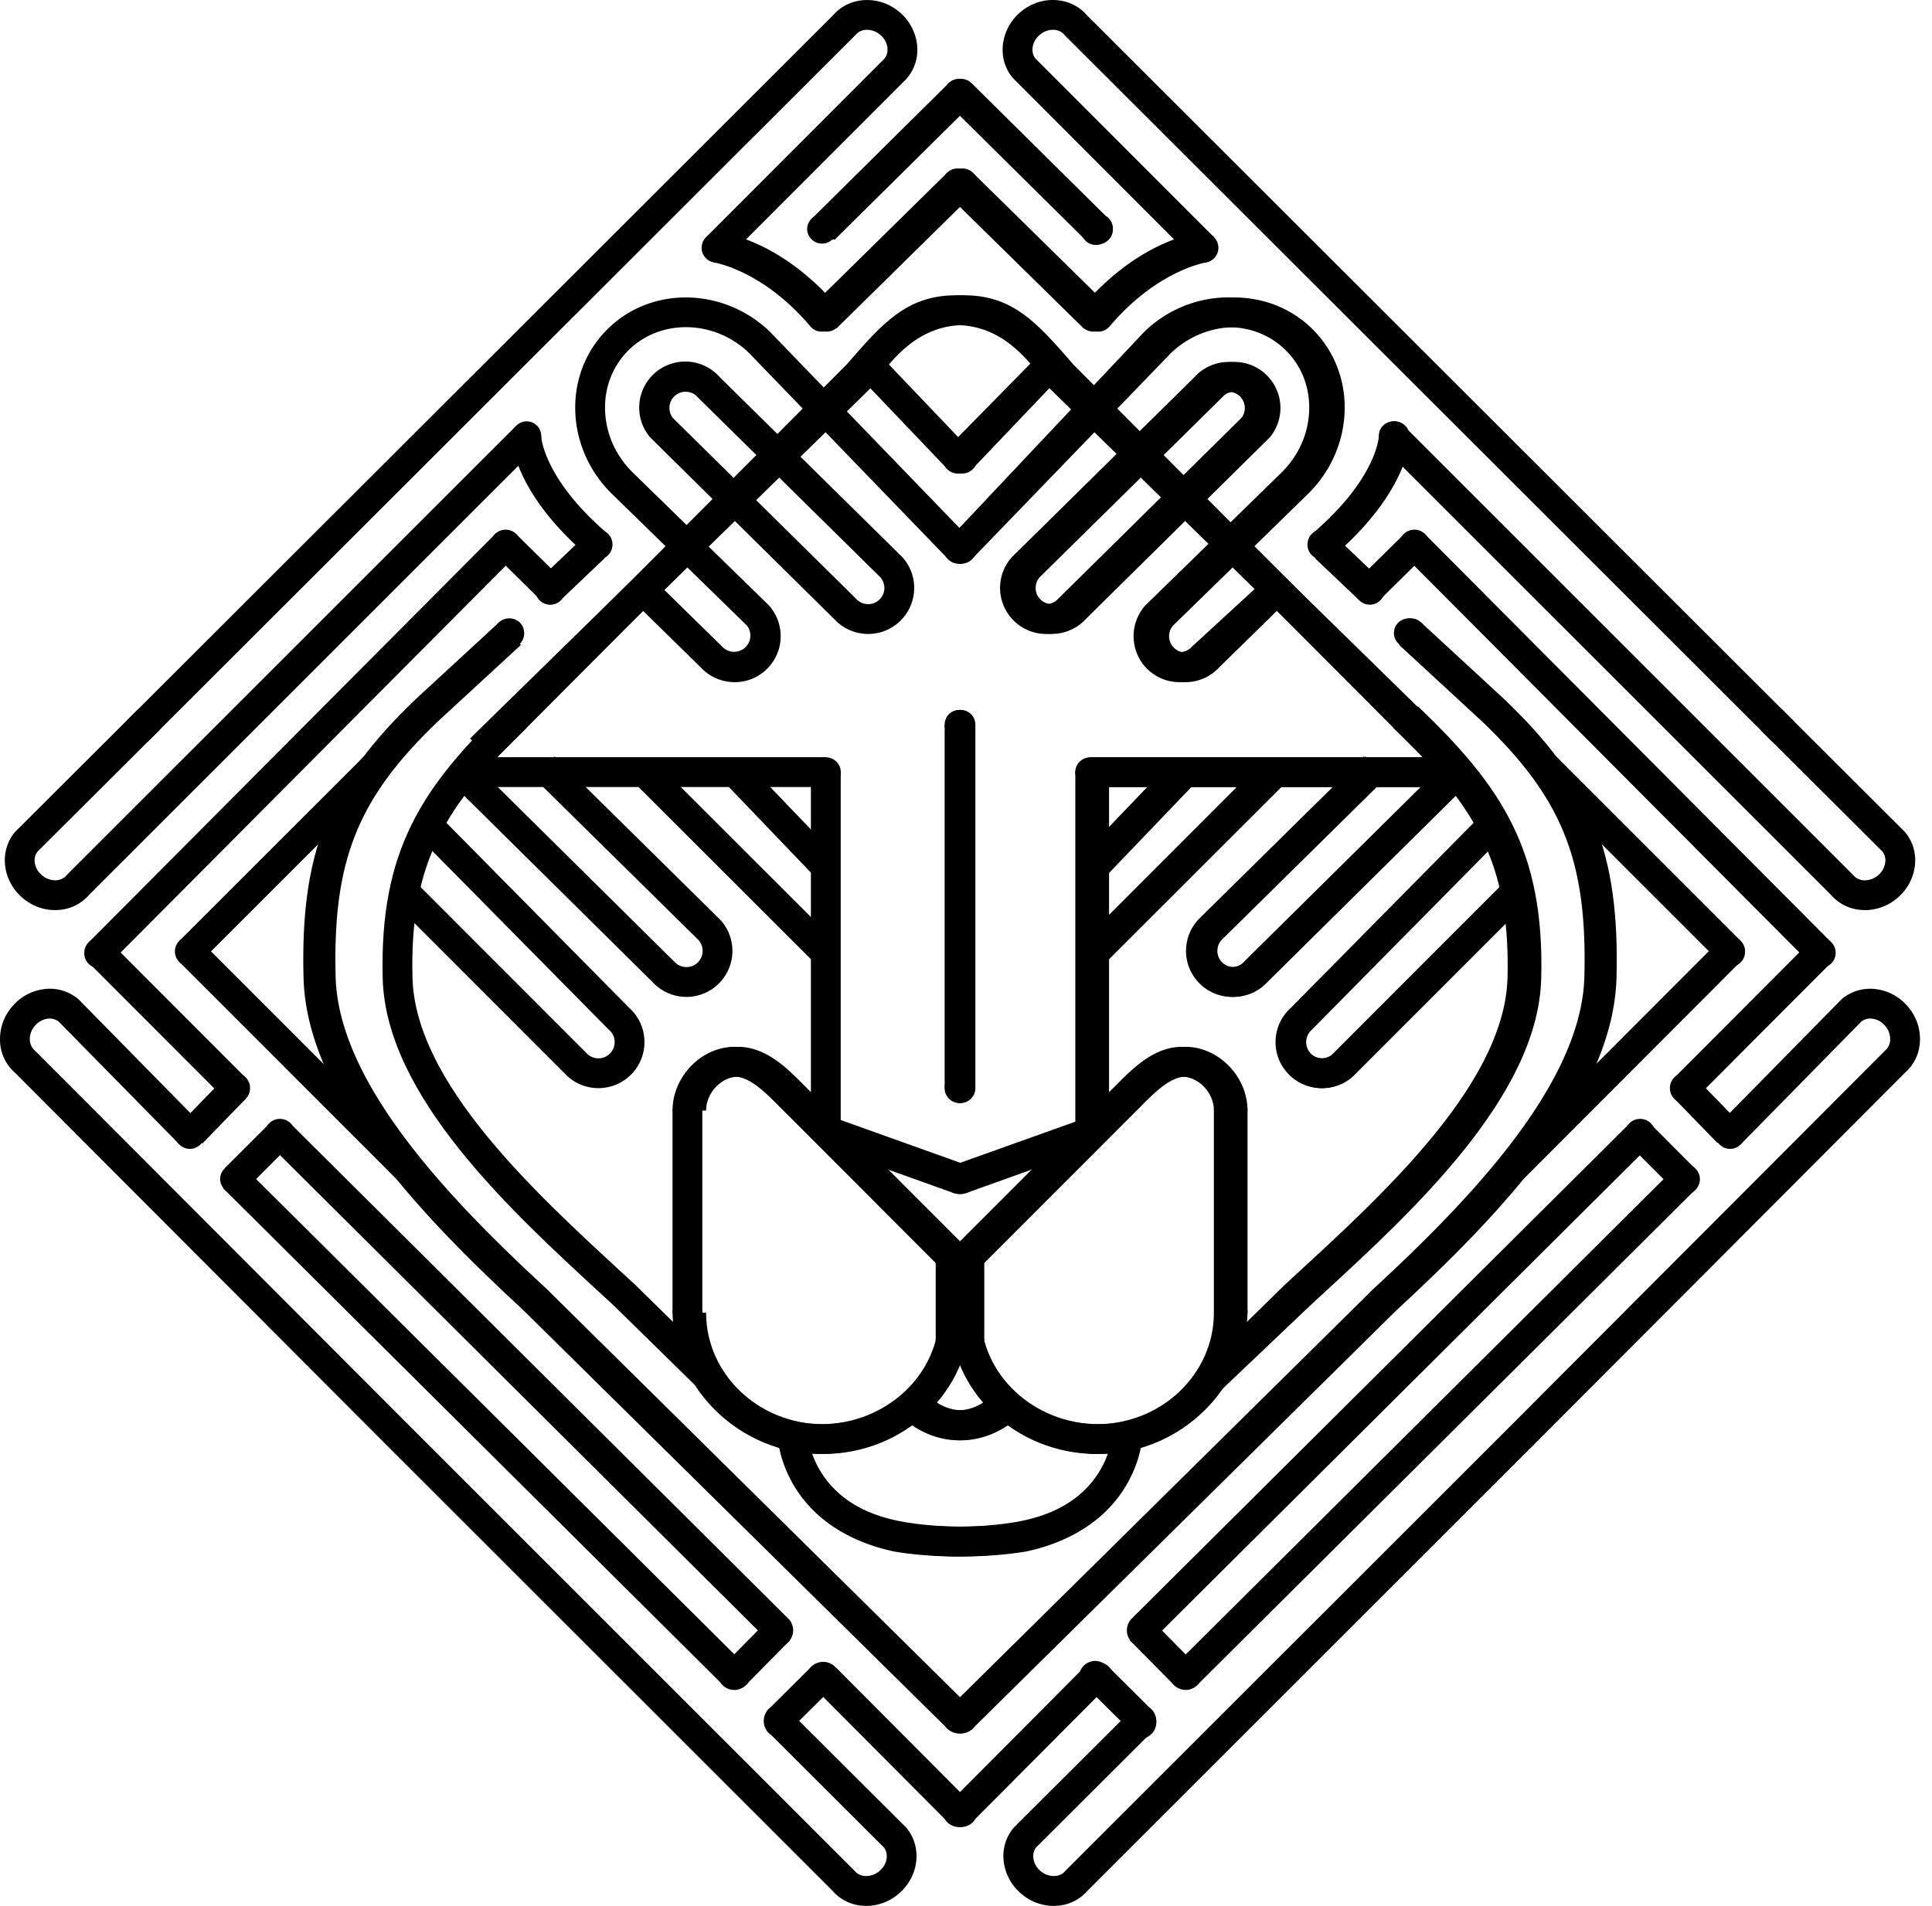 <svg width="151" height="149" fill="none" xmlns="http://www.w3.org/2000/svg"><path d="M73.651 141.538c0 .721.584 1.297 1.302 1.297.715 0 1.297-.577 1.297-1.297 0-.715-.582-1.302-1.297-1.302-.719 0-1.302.536-1.302 1.302z" fill="#000"/><path d="M76.415 141.537c0 .722-.582 1.297-1.301 1.297-.715 0-1.3-.576-1.3-1.297 0-.715.585-1.302 1.3-1.302.719 0 1.301.537 1.301 1.302zm-2.764-7.325c0 .72.584 1.306 1.302 1.306.715 0 1.297-.586 1.297-1.306 0-.713-.582-1.294-1.297-1.294-.719 0-1.302.535-1.302 1.294zm-14.257-6.753a1.299 1.299 0 101.3-1.302c-.72-.001-1.3.54-1.3 1.302zm-3.304 3.358c0 .713.583 1.3 1.299 1.3a1.3 1.3 0 100-2.602c-.716 0-1.3.537-1.3 1.302zm6.954.401a1.3 1.3 0 002.6 0c0-.721-.582-1.296-1.3-1.296-.716 0-1.3.53-1.3 1.296zm-3.351 3.332a1.3 1.3 0 002.6 0 1.3 1.3 0 00-1.3-1.298c-.716-.001-1.3.533-1.3 1.298zm24.639-3.4c0 .713.581 1.293 1.3 1.293a1.3 1.3 0 000-2.597c-.719 0-1.3.538-1.3 1.304zm3.446 3.488a1.3 1.3 0 101.3-1.3c-.717 0-1.3.538-1.3 1.3z" fill="#000"/><path d="M61.736 128.244l-1.66-1.639-3.436 3.483 1.66 1.638 3.436-3.482zm-.195 7.205l-1.64-1.655 3.62-3.601 1.643 1.654-3.623 3.602z" fill="#000"/><path d="M73.867 142.235l-10.145-10.193 1.649-1.649 10.15 10.197-1.654 1.645zm67.267-67.747c0 .645.522 1.172 1.171 1.172a1.17 1.17 0 001.167-1.172c0-.645-.521-1.17-1.167-1.17-.65 0-1.171.483-1.171 1.17zm-7.084-.111a1.17 1.17 0 102.339 0c0-.645-.524-1.172-1.171-1.172-.645 0-1.168.488-1.168 1.172zm0 14.267c0 .642.523 1.172 1.168 1.172.646 0 1.171-.53 1.171-1.172a1.17 1.17 0 00-1.171-1.172c-.645 0-1.168.481-1.168 1.172zm-57.638 45.568c0 .72-.583 1.306-1.301 1.306a1.3 1.3 0 110-2.6c.718 0 1.3.535 1.3 1.294zm14.26-6.753a1.3 1.3 0 11-1.3-1.302c.718 0 1.3.54 1.3 1.302zm3.298 3.358a1.3 1.3 0 11-1.297-1.302c.72 0 1.297.537 1.297 1.302zm-6.952.401c0 .717-.582 1.3-1.302 1.3a1.298 1.298 0 010-2.596c.72 0 1.302.53 1.302 1.296zm3.35 3.332a1.3 1.3 0 01-2.599 0c0-.716.578-1.298 1.298-1.298.718-.001 1.301.533 1.301 1.298z" fill="#000"/><path d="M93.404 130.085l-3.439-3.481-1.655 1.636 3.439 3.481 1.655-1.636zm-3.268 3.704l-3.621-3.602-1.646 1.654 3.622 3.602 1.645-1.654z" fill="#000"/><path d="M76.192 142.235l-1.65-1.645 10.146-10.197 1.652 1.649-10.148 10.193zM76.118 7.328a1.167 1.167 0 11-1.166-1.163c.647 0 1.166.521 1.166 1.163zM76.06 35.83a1.19 1.19 0 01-1.192 1.192 1.193 1.193 0 111.191-1.192zm35.172 13.66a1.14 1.14 0 01-1.143 1.14 1.14 1.14 0 01-1.143-1.14c0-.63.513-1.143 1.143-1.143a1.12 1.12 0 011.143 1.144zm-70.264.02a1.172 1.172 0 11-1.173-1.169c.646 0 1.173.482 1.173 1.17zm1.335-15.4c0 .645-.524 1.172-1.174 1.172a1.173 1.173 0 010-2.344c.649 0 1.174.484 1.174 1.171zm5.567 8.468a1.17 1.17 0 11-1.17-1.169c.647 0 1.17.479 1.17 1.169zm-3.691 3.525a1.173 1.173 0 11-1.173-1.173c.647 0 1.173.482 1.173 1.173zm-3.499-3.525a1.17 1.17 0 11-1.17-1.169c.646 0 1.17.479 1.17 1.169zM8.93 74.488a1.172 1.172 0 11-2.343 0c0-.645.525-1.17 1.172-1.17.647 0 1.17.483 1.17 1.17zm10.614 10.587a1.17 1.17 0 11-1.171-1.172 1.145 1.145 0 011.171 1.172zm3.496 3.569c0 .642-.524 1.172-1.171 1.172a1.172 1.172 0 110-2.344c.646 0 1.17.481 1.17 1.172zm-3.496 3.546a1.172 1.172 0 01-2.342 0c0-.646.523-1.173 1.17-1.173a1.15 1.15 0 011.172 1.172zm-3.532-17.813a1.17 1.17 0 11-2.341 0c0-.645.524-1.172 1.169-1.172a1.15 1.15 0 011.172 1.172zm0 14.267c0 .642-.525 1.172-1.172 1.172-.645 0-1.17-.53-1.17-1.172a1.17 1.17 0 011.17-1.172c.647 0 1.172.481 1.172 1.172zm60.161-45.791a1.222 1.222 0 11-2.445 0 1.223 1.223 0 112.446 0zm-10.76-24.926a1.166 1.166 0 01-2.33 0 1.167 1.167 0 011.165-1.17c.643 0 1.165.524 1.165 1.17zm21.409 0a1.168 1.168 0 11-2.333-.005 1.168 1.168 0 012.333.005zm-13.149-3.593a1.167 1.167 0 002.332 0c0-.645-.52-1.163-1.168-1.163-.642 0-1.164.518-1.164 1.163z" fill="#000"/><path d="M75.789 8.156L74.148 6.5 63.443 17.1l1.641 1.657 10.705-10.6z" fill="#000"/><path d="M86.466 17.1L75.761 6.502l-1.639 1.655 10.705 10.597 1.64-1.656zm6.046 2.27c0 .646.52 1.17 1.163 1.17a1.169 1.169 0 000-2.336c-.644 0-1.163.525-1.163 1.167zm-8.268 5.332c.089.736.547 1.224 1.223 1.224.673 0 1.12-.546 1.219-1.224.104-.67-.546-1.221-1.22-1.221-.675 0-1.299.55-1.222 1.221z" fill="#000"/><path d="M86.409 25.435l-1.772-1.52c4.357-5.075 8.78-5.687 8.968-5.71l.295 2.308-.148-1.153.152 1.153c-.035.006-3.764.573-7.495 4.922z" fill="#000"/><path d="M86.332 24.014L75.645 13.512l-1.635 1.664 10.688 10.501 1.634-1.663zM57.168 19.37a1.164 1.164 0 11-2.33 0 1.164 1.164 0 112.33.001zm8.266 5.332c-.086.736-.546 1.224-1.223 1.224-.676 0-1.12-.546-1.22-1.224-.101-.67.544-1.221 1.22-1.221.677 0 1.301.55 1.223 1.221z" fill="#000"/><path d="M63.272 25.435c-3.733-4.348-7.459-4.916-7.5-4.922l.303-2.309c.186.024 4.61.636 8.966 5.71l-1.77 1.521z" fill="#000"/><path d="M75.659 15.17l-1.635-1.661-10.676 10.506 1.634 1.66L75.66 15.17zm36.036 44.229L81.882 30.213l-.064-.09c-1.584-2.297-3.656-4.649-6.998-4.708-2.83-.045-4.236 1.56-6.775 4.476l-.207.238-29.166 29.26-1.652-1.645L66.157 28.51l.13-.147c2.659-3.055 4.592-5.277 8.404-5.277h.166c4.376.075 7.008 3.024 8.812 5.62l29.659 29.029-1.634 1.664z" fill="#000"/><path d="M54.343 108.312l-6.34-6.216-.992-.915c-7.116-6.55-16.866-15.52-17.1-24.694-.255-9.96 3.046-14.977 9.635-21.264l1.609 1.688c-6.226 5.941-9.15 10.378-8.916 19.518.207 8.188 9.54 16.772 16.35 23.039l1.02.941 6.365 6.235-1.63 1.668zm40.616.827l-1.603-1.693 8.423-7.978c6.812-6.267 16.141-14.85 16.352-23.04.234-9.14-2.691-13.576-8.92-19.517l1.61-1.688c6.594 6.287 9.894 11.304 9.637 21.264-.233 9.173-9.983 18.144-17.101 24.694l-1.019.941-7.379 7.017z" fill="#000"/><path d="M75.77 135.224l-1.637-1.654 33.22-32.818c7.574-6.994 16.262-16.062 16.478-24.401.231-9.108-1.732-13.978-8.071-20.02l-6.411-5.915 1.581-1.714 6.427 5.928c6.834 6.515 9.054 12.014 8.804 21.783-.235 9.157-8.826 18.293-17.196 26.02L75.77 135.224zm-1.94-78.557a1.166 1.166 0 102.334 0c0-.642-.521-1.166-1.168-1.166-.642 0-1.165.482-1.165 1.166zm-10.525 3.696c0 .645.542 1.166 1.208 1.166.662 0 1.2-.52 1.2-1.166 0-.645-.538-1.165-1.2-1.165-.666 0-1.208.481-1.208 1.165zm10.522 24.705a1.166 1.166 0 101.167-1.166c-.645 0-1.167.482-1.167 1.166zm-.041 7.113a1.164 1.164 0 101.167-1.163c-.643 0-1.167.48-1.167 1.163z" fill="#000"/><path d="M74.133 135.224l-33.246-32.811c-8.343-7.707-16.935-16.844-17.165-26-.252-9.768 1.965-15.267 8.785-21.77l6.444-5.94 1.579 1.713-6.43 5.928c-6.327 6.029-8.285 10.896-8.051 20.007.212 8.338 8.898 17.407 16.447 24.371l33.273 32.844-1.636 1.658zm2.027-78.557h-2.328v28.401h2.329v-28.4zM65.708 60.29h-2.33v28.4h2.33v-28.4zm20.737.073c0 .645-.538 1.166-1.202 1.166-.667 0-1.204-.52-1.204-1.166 0-.645.537-1.165 1.204-1.165.664 0 1.202.481 1.202 1.165z" fill="#000"/><path d="M86.374 60.29h-2.329v28.4h2.33v-28.4zM75.36 91.088l-10.555-3.775-.785 2.195 10.555 3.776.785-2.196z" fill="#000"/><path d="M85.83 89.528l-.784-2.196-10.557 3.774.785 2.195 10.557-3.773zM74.239 99.85l-12.66-12.68a33.606 33.606 0 01-.638-.632c-1.095-1.114-2.34-2.368-3.542-2.368-1.311 0-2.507 1.261-2.507 2.649h-2.329c0-2.652 2.261-4.98 4.837-4.98 2.176 0 3.857 1.696 5.203 3.061.208.215.413.42.61.609L75.893 98.2l-1.654 1.649z" fill="#000"/><path d="M75.524 99.85l-1.65-1.649 12.668-12.677c.21-.202.412-.408.623-.62 1.347-1.368 3.023-3.065 5.2-3.065 2.576 0 4.842 2.328 4.842 4.98h-2.331c0-1.387-1.196-2.648-2.51-2.648-1.204 0-2.445 1.258-3.542 2.368-.227.225-.44.444-.647.645L75.524 99.85zM64.15 113.667c-6.283 0-11.588-5.13-11.588-11.212h2.327c0 4.811 4.243 8.886 9.26 8.886 5.106 0 9.258-3.877 9.258-8.644h2.333c.001 6.048-5.2 10.97-11.59 10.97z" fill="#000"/><path d="M85.713 113.667c-6.338 0-11.49-4.922-11.49-10.97h2.327c0 4.769 4.11 8.644 9.164 8.644 5.052 0 9.161-3.914 9.161-8.716h2.331c0 6.091-5.156 11.042-11.493 11.042z" fill="#000"/><path d="M76.63 98.41h-3.497v6.821h3.497v-6.82zM54.89 86.746h-2.328v15.951h2.329V86.746zm42.315 0h-2.331v15.951h2.33V86.746zM74.917 112.6c-1.942 0-3.616-1.008-4.5-1.868l1.622-1.667-.812.83.806-.837c.286.267 2.855 2.557 5.574-.013l1.6 1.697c-1.445 1.368-2.934 1.858-4.29 1.858z" fill="#000"/><path d="M74.845 121.683c-2.82 0-4.826-.365-4.952-.388-8.449-1.795-9.024-8.641-9.029-8.71l2.324-.16-1.16.078 1.16-.09c.018.215.506 5.185 7.16 6.599.014 0 4.267.765 8.964-.01 7.12-1.186 7.602-6.361 7.619-6.577l2.325.153c-.001.072-.565 7.229-9.561 8.72a29.482 29.482 0 01-4.85.385zM45.942 43.465c-5.916-5.082-5.975-9.186-5.975-9.355l2.329.003-1.168-.003 1.168-.016c0 .032.158 3.3 5.165 7.602l-1.519 1.77zm61.923-9.355c0 .645.524 1.172 1.17 1.172a1.173 1.173 0 000-2.345c-.645 0-1.17.485-1.17 1.172zm-5.572 8.468a1.17 1.17 0 001.173 1.172 1.17 1.17 0 100-2.341c-.648 0-1.173.479-1.173 1.169z" fill="#000"/><path d="M104.226 43.465l-1.519-1.768c5.028-4.32 5.164-7.554 5.164-7.583l2.333-.004c0 .168-.061 4.273-5.978 9.355zm-56.965.172l-1.602-1.684-3.458 3.29 1.602 1.684 3.458-3.29z" fill="#000"/><path d="M43.707 45.074l-3.364-3.317-1.636 1.66 3.364 3.316 1.636-1.66z" fill="#000"/><path d="M8.585 75.316l-1.652-1.648L38.75 41.703l1.65 1.644L8.585 75.316z" fill="#000"/><path d="M17.551 85.896L6.985 75.316l1.647-1.648L19.196 84.25l-1.645 1.646z" fill="#000"/><path d="M19.215 85.894l-1.67-1.622-3.396 3.5 1.67 1.621 3.396-3.499zm3.602 3.479l-1.648-1.648-3.586 3.584 1.647 1.649 3.587-3.585z" fill="#000"/><path d="M67.709 149c-.055 0-.116 0-.172-.01a3.413 3.413 0 01-2.483-1.186L30.057 112.82 1.172 83.863a3.411 3.411 0 01-1.17-2.49 3.89 3.89 0 01.938-2.67 3.876 3.876 0 012.476-1.37 3.418 3.418 0 012.697.771l.08.075 9.479 9.648-1.658 1.632-9.436-9.603a1.158 1.158 0 00-.86-.216c-.38.05-.735.248-.998.564a1.554 1.554 0 00-.388 1.079c.012.338.15.638.386.84l.073.068 28.915 28.981 35.102 35.101c.196.237.492.375.834.391.385.01.768-.117 1.079-.38.613-.506.766-1.33.364-1.854l-9.184-9.164 1.643-1.647 9.304 9.282c1.257 1.516.973 3.832-.634 5.17a3.89 3.89 0 01-2.505.929zM4.303 71.15c-.906 0-1.79-.324-2.506-.923-1.609-1.342-1.892-3.661-.635-5.173l.075-.078 9.574-9.55 1.65 1.651-9.53 9.502c-.408.528-.25 1.352.357 1.857.314.264.71.397 1.08.384.34-.02.636-.156.838-.397l.071-.078 35.029-35.023 1.65 1.648L6.962 69.958a3.442 3.442 0 01-2.485 1.185c-.057.006-.117.006-.173.006z" fill="#000"/><path d="M11.542 57.992l-1.648-1.647L65.113 1.192c.618-.72 1.497-1.14 2.48-1.186a3.9 3.9 0 012.681.915 3.9 3.9 0 011.388 2.469 3.431 3.431 0 01-.754 2.7l-.068.082-14.011 14.023-1.647-1.649 13.962-13.98c.18-.235.256-.538.212-.86a1.593 1.593 0 00-.572-.993 1.574 1.574 0 00-1.08-.381 1.153 1.153 0 00-.84.394l-.073.081-55.249 55.185zm4.124 17.212l-1.649-1.647 14.476-14.473 1.645 1.649-14.472 14.471z" fill="#000"/><path d="M32.737 90.63L15.67 73.553l-1.649 1.649 17.066 17.075 1.649-1.649zm27.134 37.468l-38.92-38.72 1.642-1.652L61.51 126.44l-1.64 1.658zm-1.731 1.973L19.105 91.269l-1.64 1.651 39.032 38.802 1.642-1.651zM73.944 7.328c0 .648.522 1.172 1.166 1.172a1.167 1.167 0 000-2.335c-.644 0-1.166.521-1.166 1.163zm.06 28.502c0 .661.53 1.192 1.19 1.192a1.192 1.192 0 10-1.19-1.192zm35.087 13.68a1.172 1.172 0 101.173-1.17c-.646.001-1.173.483-1.173 1.17zm-1.331-15.4a1.172 1.172 0 101.17-1.173c-.647 0-1.17.485-1.17 1.172zm-5.571 8.468a1.17 1.17 0 101.168-1.169c-.646 0-1.168.479-1.168 1.169zm3.699 3.525a1.17 1.17 0 102.341 0 1.17 1.17 0 00-1.17-1.173c-.647 0-1.171.482-1.171 1.173zm3.494-3.525a1.171 1.171 0 101.17-1.169c-.644 0-1.17.479-1.17 1.169zm21.134 42.497a1.172 1.172 0 101.172-1.172 1.145 1.145 0 00-1.172 1.172zm-3.493 3.569c0 .642.523 1.172 1.17 1.172.648 0 1.172-.53 1.172-1.172a1.17 1.17 0 00-1.172-1.172c-.646 0-1.17.481-1.17 1.172zm3.493 3.546a1.172 1.172 0 101.172-1.173 1.15 1.15 0 00-1.172 1.172zM73.887 42.853a1.224 1.224 0 102.449 0 1.224 1.224 0 10-2.449 0zM84.65 17.927a1.166 1.166 0 002.333 0 1.167 1.167 0 10-2.332 0zm-8.26-3.593a1.168 1.168 0 01-2.337 0c0-.645.526-1.163 1.17-1.163.645 0 1.167.518 1.167 1.163z" fill="#000"/><path d="M86.639 17.097L75.934 6.501l-1.642 1.658 10.705 10.597 1.642-1.659z" fill="#000"/><path d="M65.222 18.755l-1.635-1.658L74.289 6.5l1.64 1.657-10.707 10.598zm-7.669.615c0 .646-.523 1.17-1.167 1.17a1.168 1.168 0 010-2.336c.644 0 1.167.525 1.167 1.167zm8.264 5.332c-.087.736-.546 1.224-1.223 1.224-.67 0-1.12-.546-1.22-1.224-.101-.67.55-1.221 1.22-1.221.677 0 1.302.55 1.223 1.221z" fill="#000"/><path d="M63.654 25.435c-3.731-4.348-7.46-4.916-7.496-4.922l.3-2.309c.188.024 4.61.636 8.966 5.71l-1.77 1.521z" fill="#000"/><path d="M76.052 15.168l-1.635-1.66-10.675 10.51 1.635 1.66 10.675-10.51zm16.841 4.202c0 .646.522 1.17 1.166 1.17a1.167 1.167 0 000-2.336c-.644 0-1.166.525-1.166 1.167zm-8.265 5.332c.086.736.548 1.224 1.222 1.224.673 0 1.12-.546 1.222-1.224.099-.67-.549-1.221-1.222-1.221-.674 0-1.302.55-1.222 1.221z" fill="#000"/><path d="M86.79 25.435l-1.768-1.52c4.357-5.075 8.778-5.687 8.965-5.71l.292 2.308-.145-1.153.154 1.153c-.037.006-3.765.573-7.498 4.922z" fill="#000"/><path d="M86.722 24.014L76.04 13.512l-1.634 1.662 10.681 10.501 1.634-1.661zM38.366 59.399l-1.63-1.664 29.654-29.03c1.809-2.596 4.44-5.544 8.811-5.619h.17c3.811 0 5.74 2.216 8.399 5.27l.132.154 29.136 29.234-1.649 1.642L82.175 30.07l-.16-.182c-2.54-2.913-3.92-4.515-6.771-4.474-3.344.06-5.417 2.41-7 4.708l-.144.169-29.734 29.108z" fill="#000"/><path d="M95.722 108.312l-1.635-1.668 6.342-6.215 1.043-.961c6.811-6.267 16.139-14.85 16.351-23.04.234-9.143-2.689-13.58-8.916-19.517l1.606-1.688c6.594 6.287 9.894 11.3 9.639 21.264-.235 9.173-9.984 18.144-17.101 24.694l-1.021.941-6.308 6.19zm-21.429 26.912l-33.221-32.811c-8.345-7.707-16.935-16.844-17.169-26-.25-9.768 1.968-15.267 8.792-21.77l6.44-5.94 1.58 1.713-6.43 5.928C27.959 62.373 26 67.24 26.232 76.357c.215 8.332 8.9 17.401 16.448 24.365l33.25 32.847-1.637 1.655zm1.938-78.557a1.166 1.166 0 11-2.334 0c0-.642.52-1.166 1.167-1.166.645 0 1.168.482 1.168 1.166zm10.521 3.696c0 .645-.535 1.166-1.2 1.166-.666 0-1.205-.52-1.205-1.166 0-.645.54-1.165 1.205-1.165s1.2.481 1.2 1.165zm-10.52 24.705a1.166 1.166 0 11-1.168-1.166c.646 0 1.168.482 1.168 1.166zm.041 7.113a1.164 1.164 0 11-1.16-1.162c.64 0 1.16.479 1.16 1.162z" fill="#000"/><path d="M75.93 135.224l-1.638-1.658 33.244-32.814c7.574-6.994 16.262-16.062 16.474-24.401.234-9.111-1.726-13.978-8.068-20.02l-6.41-5.915 1.578-1.714 6.426 5.928c6.836 6.515 9.056 12.014 8.807 21.783-.234 9.157-8.824 18.293-17.199 26.02l-33.215 32.791zm.302-78.557h-2.33v28.401h2.33v-28.4zm10.45 3.623h-2.331v28.4h2.331v-28.4z" fill="#000"/><path d="M86.058 89.49l-.787-2.196-10.552 3.783.787 2.196 10.552-3.784z" fill="#000"/><path d="M75.577 91.092l-10.555-3.776-.785 2.195 10.555 3.776.785-2.195zm.241 8.758l-1.646-1.65 12.664-12.677c.213-.202.415-.408.624-.62 1.348-1.368 3.025-3.065 5.204-3.065 2.577 0 4.84 2.328 4.84 4.98h-2.33c0-1.387-1.198-2.648-2.51-2.648-1.202 0-2.45 1.258-3.543 2.368-.222.225-.44.444-.646.645L75.818 99.85z" fill="#000"/><path d="M74.54 99.85L61.874 87.17c-.197-.188-.412-.407-.634-.632-1.098-1.114-2.34-2.368-3.542-2.368-1.312 0-2.511 1.261-2.511 2.649h-2.328c0-2.652 2.262-4.98 4.84-4.98 2.177 0 3.854 1.696 5.2 3.061.21.215.414.42.61.609L76.189 98.2l-1.65 1.649zm11.37 13.817c-6.39 0-11.59-4.922-11.59-10.97h2.329c0 4.768 4.157 8.644 9.26 8.644 5.02 0 9.263-4.075 9.263-8.886h2.33c0 6.082-5.307 11.212-11.592 11.212z" fill="#000"/><path d="M64.348 113.667c-6.333 0-11.49-4.951-11.49-11.042h2.329c0 4.802 4.108 8.716 9.161 8.716s9.162-3.876 9.162-8.644h2.328c0 6.048-5.155 10.97-11.49 10.97z" fill="#000"/><path d="M76.929 98.41h-3.496v6.821h3.496v-6.82zm20.574-11.664h-2.33v15.951h2.33V86.746zm-22.358 25.853c-1.36 0-2.844-.489-4.293-1.857l1.601-1.697c2.8 2.645 5.457.124 5.568.019l1.624 1.668c-.884.859-2.557 1.867-4.5 1.867z" fill="#000"/><path d="M75.213 121.683c-1.447 0-3.112-.095-4.847-.385-8.997-1.491-9.558-8.648-9.56-8.719l2.326-.15c.018.213.497 5.388 7.617 6.573 4.716.78 8.95.011 8.994 0 6.622-1.404 7.114-6.374 7.13-6.588l2.326.172c-.007.069-.582 6.915-9 8.707-.144.019-2.159.39-4.986.39zm28.905-78.218l-1.518-1.768c5.029-4.32 5.165-7.554 5.165-7.583l2.33-.004c0 .168-.058 4.273-5.977 9.355z" fill="#000"/><path d="M106.253 46.944l-3.46-3.287 1.607-1.686 3.458 3.289-1.605 1.684z" fill="#000"/><path d="M111.372 43.415l-1.636-1.658-3.361 3.315 1.635 1.658 3.362-3.315z" fill="#000"/><path d="M141.479 75.316l-31.818-31.969 1.652-1.644 31.814 31.965-1.648 1.648z" fill="#000"/><path d="M143.073 75.306l-1.65-1.646-10.562 10.59 1.65 1.645 10.562-10.59z" fill="#000"/><path d="M135.907 87.736l-3.394-3.495-1.672 1.624 3.394 3.495 1.672-1.624zm-3.437 3.607l-3.58-3.588-1.65 1.646 3.58 3.588 1.65-1.646z" fill="#000"/><path d="M82.352 149a3.904 3.904 0 01-2.507-.928 3.92 3.92 0 01-1.387-2.466 3.431 3.431 0 01.758-2.705l.068-.074 9.233-9.208 1.645 1.647-9.185 9.164c-.18.231-.252.537-.209.856.052.384.254.736.57.998.316.263.709.39 1.083.38.34-.016.635-.153.833-.391l.074-.078 35.032-35.023 28.983-29.05c.238-.201.378-.5.388-.84a1.583 1.583 0 00-.388-1.078 1.571 1.571 0 00-.999-.564 1.15 1.15 0 00-.858.216l-9.434 9.603-1.663-1.632 9.559-9.723a3.446 3.446 0 012.694-.772c.958.121 1.839.61 2.482 1.37.642.757.973 1.708.935 2.672-.037.983-.451 1.863-1.171 2.489l-28.88 28.955-34.999 34.986a3.422 3.422 0 01-2.483 1.186c-.061.01-.114.01-.174.01zm63.407-77.85c-.058 0-.116 0-.171-.007a3.44 3.44 0 01-2.486-1.186L108.107 34.97l1.647-1.648 35.099 35.101c.203.241.497.379.839.398a1.6 1.6 0 001.084-.385 1.6 1.6 0 00.567-.994 1.151 1.151 0 00-.208-.863l-9.534-9.505 1.647-1.648 9.648 9.629c.625.748.893 1.706.757 2.703a3.919 3.919 0 01-1.388 2.47c-.716.6-1.601.923-2.506.923z" fill="#000"/><path d="M138.522 57.993L83.23 2.768l-.033-.043c-.198-.237-.495-.377-.841-.394a1.588 1.588 0 00-1.078.381c-.316.263-.52.616-.57.993-.045.323.03.626.21.86l13.965 13.98-1.65 1.649-14.08-14.105c-.626-.746-.893-1.707-.755-2.7A3.902 3.902 0 0179.786.92c.765-.635 1.708-.965 2.68-.915.983.045 1.863.466 2.484 1.186l55.217 55.153-1.645 1.649zm-2.48 15.559L121.57 59.08l-1.648 1.649 14.472 14.472 1.648-1.648z" fill="#000"/><path d="M136.02 75.196l-1.651-1.648-17.056 17.084 1.652 1.648 17.055-17.084zm-45.824 52.902l-1.646-1.658 38.918-38.714 1.643 1.651-38.915 38.721zm42.394-35.185l-1.643-1.65-39.016 38.818 1.642 1.651 39.017-38.819zM57.42 53.33a3.605 3.605 0 01-2.644-1.148l-5.335-5.231 1.63-1.665 5.409 5.3a1.27 1.27 0 001.901-1.677L47.935 38.715c-1.78-1.694-2.837-3.957-2.965-6.365-.127-2.435.702-4.723 2.34-6.442 3.364-3.538 9.121-3.538 12.832-.007l15.533 16.084-1.672 1.619L58.5 27.552c-2.747-2.61-7.026-2.641-9.505-.042-1.19 1.257-1.793 2.928-1.697 4.716.094 1.81.894 3.517 2.254 4.808L60.088 47.32a3.602 3.602 0 01-.255 5.082 3.576 3.576 0 01-2.413.929z" fill="#000"/><path d="M67.857 49.563c-.06 0-.125 0-.183-.007a3.59 3.59 0 01-2.467-1.15L50.803 34.18a3.599 3.599 0 015.472-4.676L70.518 43.55c.645.71.976 1.63.927 2.593a3.575 3.575 0 01-1.18 2.489 3.576 3.576 0 01-2.408.93zM52.575 32.66l14.337 14.153a1.27 1.27 0 001.792.092 1.266 1.266 0 00.105-1.772L54.37 30.896a1.27 1.27 0 00-1.587.017 1.271 1.271 0 00-.207 1.746zm1.078 45.274c-.062 0-.124 0-.184-.003a3.592 3.592 0 01-2.466-1.154l-15.638-15.47 1.64-1.66 15.703 15.541c.227.251.541.398.878.414.336.02.663-.098.915-.325.51-.463.555-1.25.105-1.773L41.718 60.801l1.635-1.662 12.963 12.789a3.598 3.598 0 01-.25 5.074 3.583 3.583 0 01-2.413.933zm42.634.001a3.56 3.56 0 01-2.41-.933 3.595 3.595 0 01-.252-5.074l.043-.053 12.917-12.736 1.638 1.661-12.89 12.704c-.45.522-.403 1.31.11 1.775.25.225.573.342.91.323a1.26 1.26 0 00.88-.414l.043-.049 15.66-15.492 1.639 1.66-15.641 15.47a3.574 3.574 0 01-2.462 1.154c-.061.004-.122.004-.185.004zm-49.519 7.133c-.883 0-1.726-.32-2.39-.912l-.05-.045-13.56-13.571 1.65-1.648 13.53 13.545c.249.215.567.315.896.3a1.26 1.26 0 00.873-.424c.225-.253.34-.577.32-.916a1.255 1.255 0 00-.424-.873l-.055-.049-14.935-15.13 1.658-1.636L49.195 78.81a3.571 3.571 0 011.169 2.453 3.59 3.59 0 01-.905 2.6 3.585 3.585 0 01-2.478 1.197c-.074.008-.144.008-.213.008zm56.586 0c-.067 0-.142 0-.211-.007a3.572 3.572 0 01-2.478-1.198 3.57 3.57 0 01-.906-2.6 3.561 3.561 0 011.169-2.452l14.914-15.101 1.656 1.634-14.991 15.18a1.273 1.273 0 00-.1 1.79 1.264 1.264 0 001.764.124l13.536-13.545 1.648 1.647-13.611 13.616a3.57 3.57 0 01-2.39.912zM81.759 49.562a3.578 3.578 0 01-2.412-.931 3.59 3.59 0 01-1.18-2.49 3.584 3.584 0 01.925-2.592l.05-.05 14.202-14.003a3.573 3.573 0 012.332-1.182 3.563 3.563 0 012.635.801 3.567 3.567 0 011.298 2.427 3.59 3.59 0 01-.802 2.638l-.083.084-14.321 14.137a3.554 3.554 0 01-2.463 1.154c-.06.007-.122.007-.181.007zm-.956-4.43a1.277 1.277 0 00-.311.893c.019.338.166.65.417.88a1.273 1.273 0 001.793-.092l.045-.045L97.04 32.66a1.271 1.271 0 00-1.8-1.763L80.803 45.132z" fill="#000"/><path d="M92.191 53.331a3.59 3.59 0 01-2.413-.928 3.606 3.606 0 01-.253-5.082l.054-.052 10.473-10.221c1.37-1.303 2.167-3.01 2.264-4.822.096-1.788-.508-3.459-1.702-4.716-1.182-1.244-2.817-1.931-4.599-1.931h-.02c-1.805.006-3.543.713-4.896 1.99L75.942 43.651l-1.696-1.597 15.223-16.153c1.79-1.703 4.106-2.645 6.517-2.651h.03c2.424 0 4.654.94 6.288 2.658 1.635 1.72 2.47 4.006 2.337 6.442-.128 2.408-1.182 4.672-2.972 6.375L91.233 48.907a1.267 1.267 0 001.898 1.677l.077-.075 5.755-5.29 1.576 1.717-5.72 5.257a3.571 3.571 0 01-2.628 1.138zM75.673 34.995l-7.137-7.483-1.687 1.609 7.137 7.482 1.687-1.608z" fill="#000"/><path d="M83.033 29.201l-1.66-1.632-7.247 7.373 1.66 1.632 7.247-7.373zM64.512 59.198H37.436v2.331h27.076v-2.331zm47.806 0H85.243v2.331h27.075v-2.331z" fill="#000"/><path d="M65.356 73.665L51.213 59.538l-1.647 1.65 14.142 14.126 1.648-1.65zm.001-6.752l-7.067-7.378-1.685 1.614 7.067 7.377 1.685-1.613zm27.284-13.582a3.58 3.58 0 01-2.411-.928 3.575 3.575 0 01-1.18-2.489 3.56 3.56 0 01.927-2.593l.049-.052L100.5 37.048c2.794-2.658 3.041-6.932.566-9.538-2.48-2.602-6.758-2.567-9.538.082L76.06 43.605l-1.677-1.619 15.5-16.053c3.747-3.564 9.505-3.564 12.868-.026 3.364 3.53 3.078 9.284-.636 12.818L91.682 48.907a1.265 1.265 0 00.109 1.77c.52.47 1.32.43 1.793-.092l.045-.049 5.362-5.25 1.631 1.664-5.34 5.231a3.586 3.586 0 01-2.64 1.15z" fill="#000"/><path d="M82.204 49.562a3.59 3.59 0 01-2.411-.931 3.608 3.608 0 01-.252-5.082l.046-.05 14.206-14.003a3.573 3.573 0 012.328-1.182 3.57 3.57 0 012.64.801 3.596 3.596 0 01.495 5.065l-.084.084-14.317 14.14a3.589 3.589 0 01-2.467 1.15c-.059.008-.12.008-.184.008zm-.95-4.43a1.27 1.27 0 00.106 1.772c.25.227.584.339.912.325a1.25 1.25 0 00.878-.417l.045-.045 14.292-14.108c.195-.257.282-.57.25-.89a1.249 1.249 0 00-.455-.856 1.262 1.262 0 00-1.589-.017l-14.44 14.236zm15.159 32.803c-.86 0-1.725-.306-2.411-.932a3.592 3.592 0 01-.254-5.082l.046-.046 12.912-12.737 1.636 1.662-12.885 12.703a1.278 1.278 0 00-.308.896c.015.336.162.649.414.876.519.47 1.32.43 1.795-.09l.043-.046 15.659-15.493 1.638 1.661-15.639 15.47a3.589 3.589 0 01-2.646 1.158zm6.883 7.133c-.07 0-.141 0-.213-.007a3.576 3.576 0 01-2.477-1.198 3.554 3.554 0 01-.905-2.6 3.55 3.55 0 011.17-2.452l14.91-15.101 1.658 1.634-14.988 15.18a1.258 1.258 0 00-.424.874c-.019.338.093.661.321.916.222.253.53.403.871.423.332.02.645-.085.895-.3l13.533-13.544 1.647 1.647-13.61 13.616a3.577 3.577 0 01-2.388.912zM83.182 29.124l-1.688-1.61L74.36 35l1.689 1.61 7.133-7.486z" fill="#000"/><path d="M112.627 59.198H85.552v2.331h27.075v-2.331z" fill="#000"/><path d="M100.499 61.184l-1.647-1.648-14.139 14.127 1.647 1.648 14.139-14.127zM86.391 68.55l-1.68-1.612 7.069-7.382 1.679 1.615-7.068 7.379z" fill="#000"/><path d="M100.282 61.203l-1.65-1.648L84.503 73.7l1.65 1.648 14.128-14.145zM86.167 68.55l-1.681-1.612 7.066-7.382 1.683 1.615-7.068 7.379z" fill="#000"/></svg>